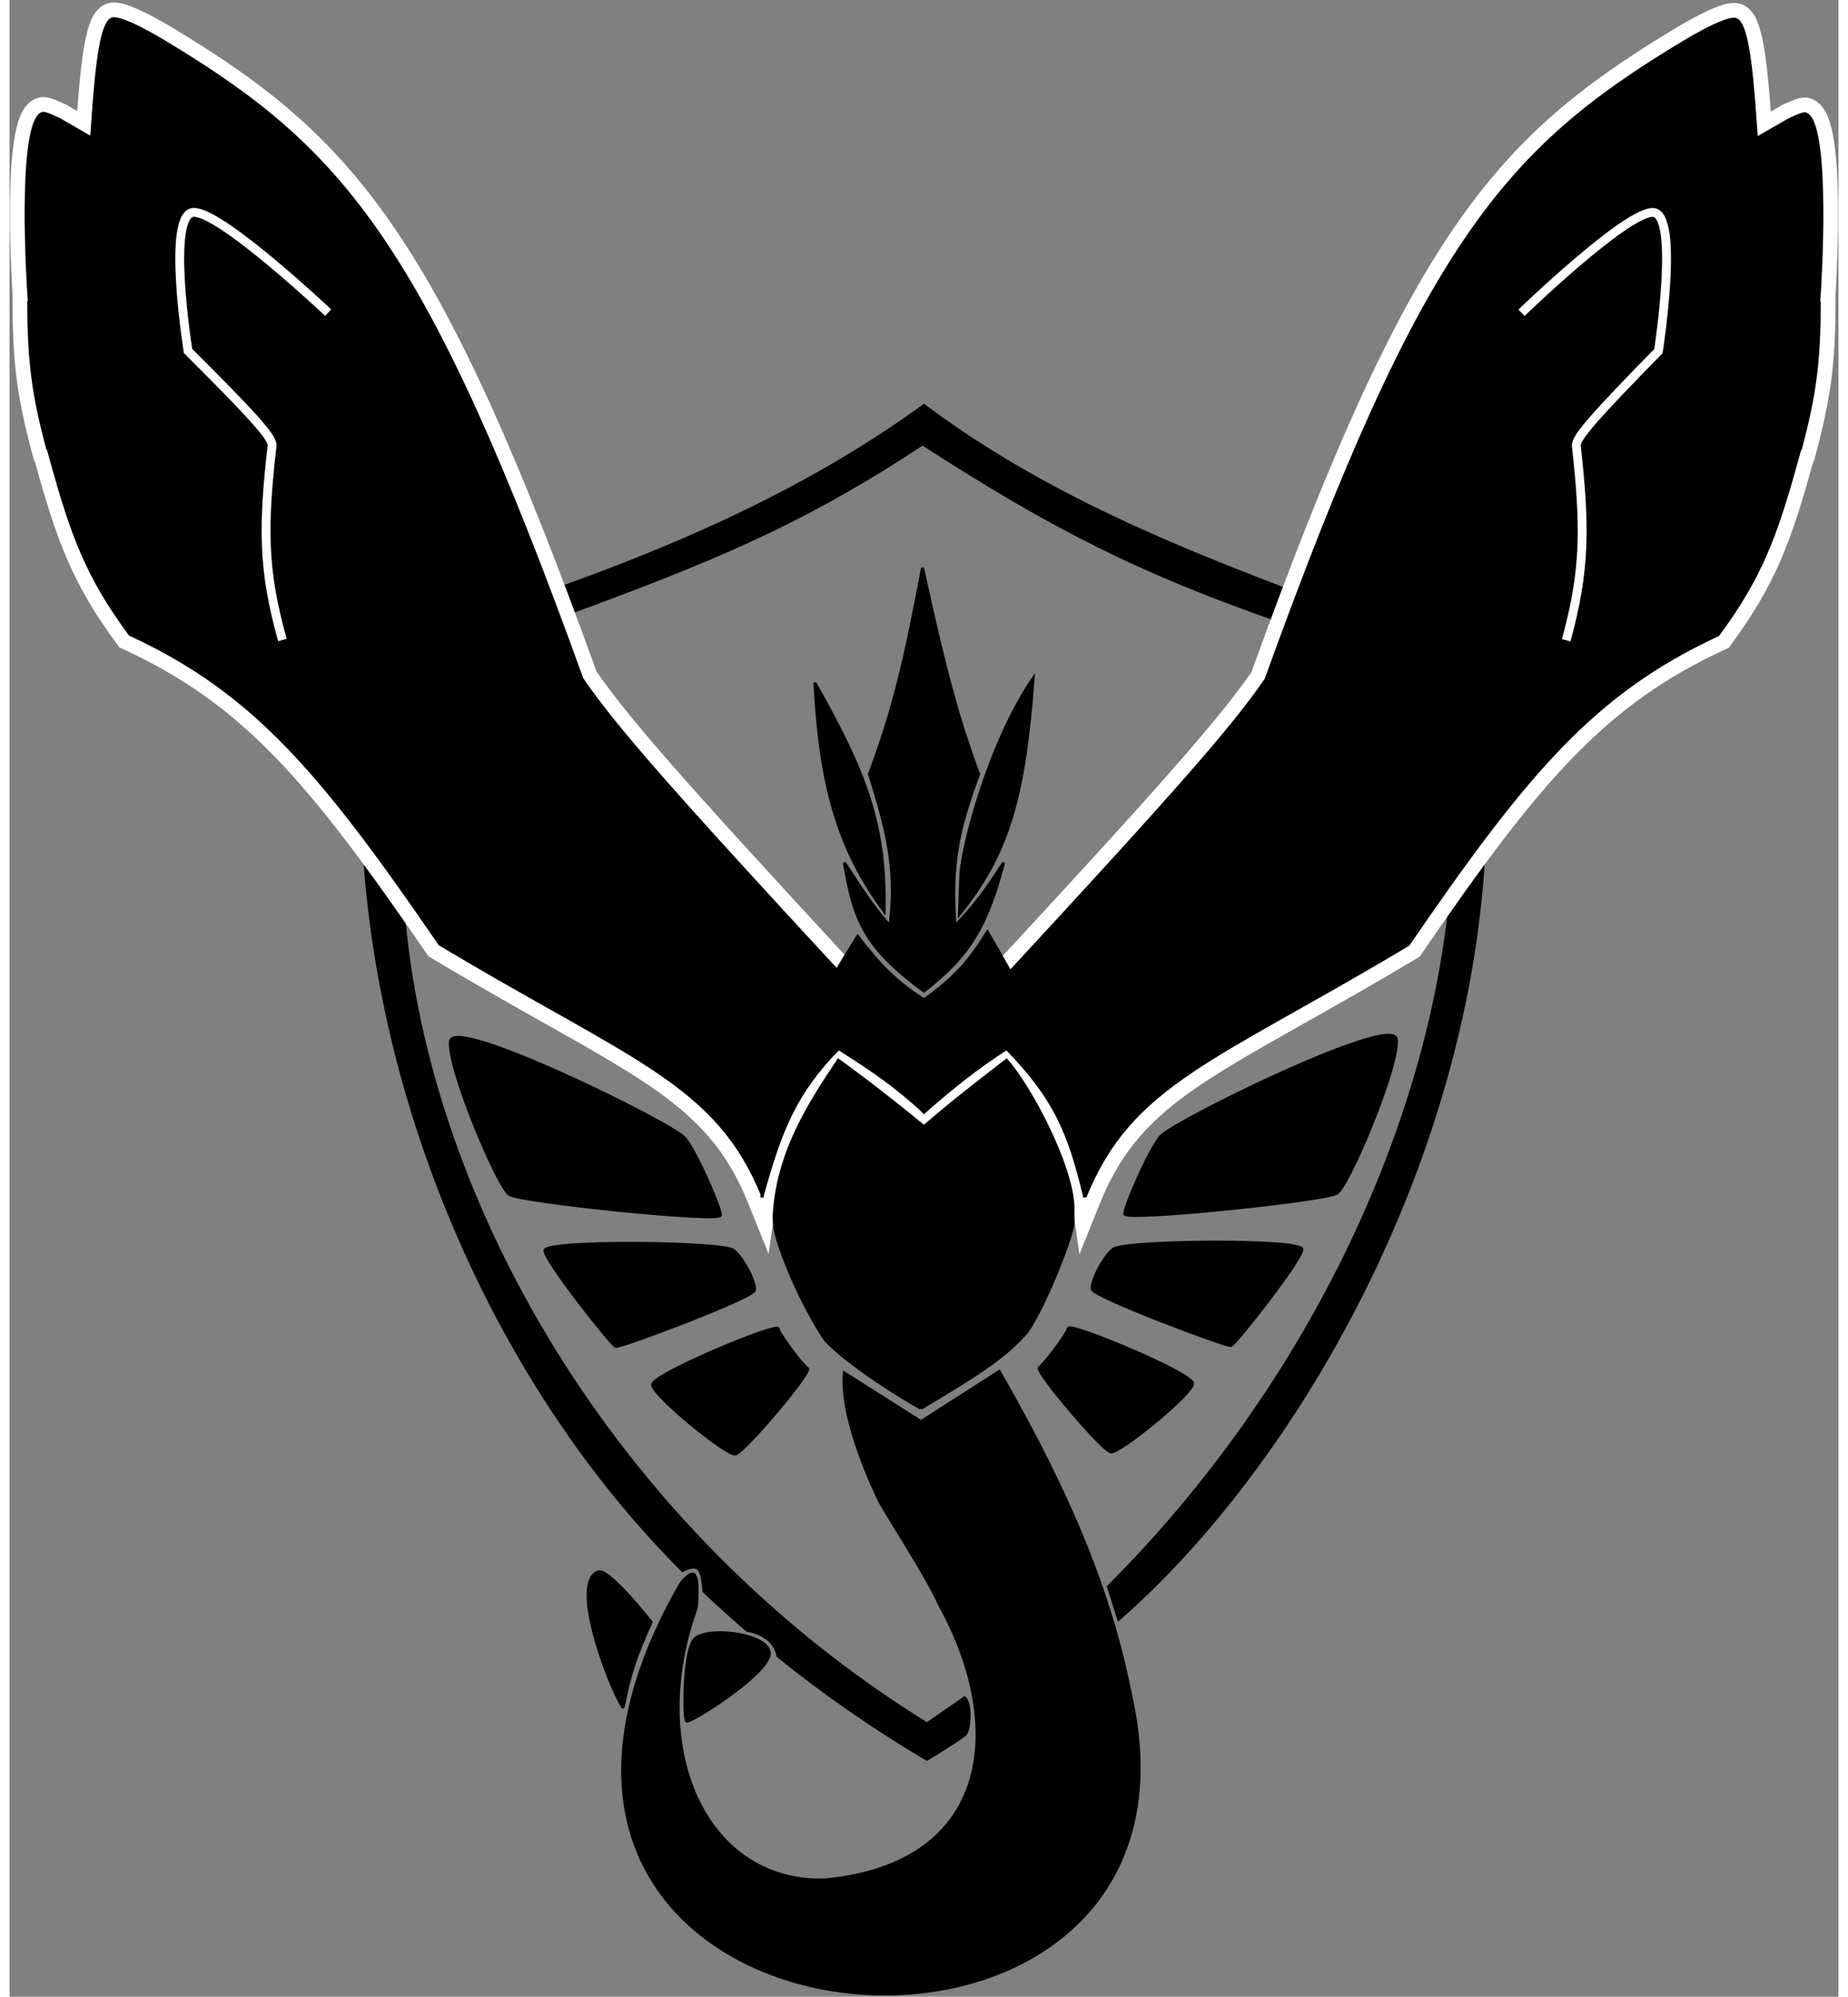 <svg width="62" height="67" viewBox="0 0 620 677" fill="none" xmlns="http://www.w3.org/2000/svg">
<rect x="0" y="0" width="620" height="677" fill="#808080" stroke="none"/>
<path d="M133 302.5L120 284.5C124.671 375.76 165.262 469.742 228.188 532.5C233.394 529.922 234.776 531.358 235.381 539.5C240.143 544.022 245.018 548.434 250 552.732C255.77 553.921 259.562 556.636 260.5 561.495C276.409 574.335 293.305 586.048 311 596.5C311 596.5 322.5 589.5 324 588C325.452 586.548 326.113 577.722 323.742 575.678L311 584.5C205 519 139 405.5 133 302.5Z" fill="black"/>
<path d="M324 575.5L311 584.5C205 519 139 405.5 133 302.5L120 284.5C124.671 375.76 165.262 469.742 228.188 532.5C233.394 529.922 234.776 531.358 235.381 539.5C240.143 544.022 245.018 548.434 250 552.732C255.77 553.921 259.562 556.636 260.5 561.495C276.409 574.335 293.305 586.048 311 596.5C311 596.5 322.5 589.5 324 588C325.5 586.5 326.155 577.136 323.5 575.5" stroke="black"/>
<path d="M309.998 137.5C267.498 168.5 219.998 187.5 183.498 200.5L118.5 221C119.07 248.403 118.969 264.346 119.998 285L126.248 293L132.998 303C129 270.5 131.126 253.522 129.998 226.5C151.366 220.82 159.536 218.175 186.498 209C237.476 190.281 268.028 177.922 309.498 150.5C353.788 179.069 382.954 193.96 431.998 211C454.911 219.191 467.697 223.065 490.5 229.5L489 299L500 284.5L502 221C475.839 214.155 461.203 210.149 435.498 201C397.498 186.5 350.498 168 309.998 137.5Z" fill="black" stroke="black"/>
<path d="M372.5 538C441.5 469 482.884 379 489 299L500 285C495.5 394 435.5 497 376 549L372.5 538Z" fill="black" stroke="black"/>
<path d="M334.929 332.551L333.817 330.908L335.165 329.452C395.417 264.351 412.533 244.503 423.259 228.997C449.715 155.653 470.024 110.607 491.246 79.373C512.572 47.985 534.76 30.636 564.693 12.524L564.728 12.502L564.869 12.415C564.991 12.34 565.169 12.23 565.396 12.092C565.85 11.816 566.5 11.424 567.289 10.96C568.866 10.033 571.015 8.807 573.284 7.625C575.538 6.45 577.978 5.282 580.122 4.5C581.189 4.111 582.261 3.788 583.244 3.623C584.136 3.473 585.366 3.375 586.486 3.855C588.276 4.622 589.379 6.345 590.139 8.14C590.934 10.02 591.582 12.529 592.145 15.648C593.216 21.576 594.063 30.187 594.863 41.982C597.216 40.64 599.516 39.308 601.732 38.001L601.839 37.938L601.952 37.885C603.975 36.948 605.418 36.324 606.476 35.976C607.423 35.663 608.584 35.379 609.758 35.77C612.048 36.452 613.339 38.655 614.119 40.574C614.98 42.694 615.597 45.428 616.054 48.444C616.972 54.505 617.316 62.256 617.379 69.82C617.442 77.408 617.221 84.906 616.985 90.501C616.867 93.3 616.745 95.627 616.653 97.255C616.606 98.069 616.568 98.709 616.54 99.147C616.527 99.35 616.517 99.509 616.51 99.622L616.502 102.659C616.452 123.054 615.004 134.216 609.922 153.296L609.602 154.499L609.394 154.583L608.917 156.317C601.56 183.02 596.253 197.201 581.517 217.138L581.136 217.653L580.555 217.922C539.344 236.953 516.826 263.293 476.568 322.064L476.259 322.515L475.789 322.796C461.394 331.411 448.801 338.508 437.774 344.723C436.135 345.646 434.531 346.55 432.961 347.437C420.802 354.302 410.716 360.099 402.218 365.846C385.337 377.263 374.845 388.402 367.323 407.084L363.849 415.713L362.53 406.505C360.16 389.97 357.477 377.748 353.302 366.555C349.132 355.374 343.435 345.114 334.929 332.551ZM614.002 99.653L614.911 99.715L614.911 99.715C614.653 99.697 614.352 99.677 614.002 99.653Z" fill="black" stroke="white" stroke-width="5"/>
<path d="M512.562 106.038C512.562 106.038 547.741 72.027 557.02 72.025C566.299 72.023 558.974 119.043 558.974 119.043C537.75 140.713 530.994 148.306 531.127 151.055C534.126 178.258 534.32 193.023 527.707 217.08" stroke="white" stroke-width="3"/>
<g  fill="none" >
<path d="M285.075 332.4L286.187 330.757L284.839 329.301C224.588 264.2 207.472 244.351 196.746 228.845C170.291 155.501 149.981 110.454 128.76 79.22C107.434 47.832 85.246 30.482 55.313 12.37L55.278 12.348L55.137 12.261C55.015 12.185 54.837 12.076 54.61 11.938C54.157 11.662 53.507 11.27 52.717 10.806C51.14 9.879 48.991 8.653 46.722 7.47C44.468 6.296 42.028 5.128 39.885 4.346C38.817 3.957 37.746 3.634 36.762 3.468C35.87 3.318 34.641 3.221 33.52 3.701C31.73 4.467 30.628 6.19 29.868 7.986C29.072 9.866 28.425 12.374 27.861 15.494C26.791 21.421 25.943 30.033 25.144 41.828C22.791 40.486 20.49 39.154 18.275 37.847L18.168 37.784L18.055 37.731C16.032 36.794 14.588 36.17 13.531 35.822C12.583 35.51 11.422 35.225 10.248 35.616C7.958 36.298 6.667 38.501 5.888 40.42C5.027 42.54 4.409 45.274 3.953 48.29C3.035 54.351 2.69 62.102 2.628 69.667C2.565 77.255 2.786 84.753 3.022 90.347C3.14 93.147 3.262 95.473 3.354 97.102C3.4 97.916 3.439 98.556 3.467 98.993C3.479 99.197 3.49 99.356 3.497 99.469L3.505 102.506C3.555 122.901 5.003 134.063 10.084 153.143L10.405 154.346L10.612 154.431L11.09 156.164C18.447 182.868 23.753 197.048 38.49 216.986L38.87 217.501L39.452 217.77C80.662 236.801 103.18 263.141 143.438 321.913L143.747 322.364L144.216 322.645C158.611 331.26 171.205 338.358 182.232 344.573C183.871 345.496 185.474 346.4 187.044 347.286C199.203 354.152 209.289 359.948 217.787 365.696C234.667 377.113 245.159 388.251 252.681 406.934L256.155 415.563L257.475 406.355C259.844 389.82 262.528 377.598 266.702 366.405C270.872 355.223 276.569 344.963 285.075 332.4ZM6.005 99.5L5.096 99.562L5.096 99.562C5.354 99.544 5.655 99.524 6.005 99.5Z" fill="black" stroke="white" stroke-width="5"/>
<path d="M108.003 105.998C108.003 105.998 72 72 62.503 71.998C53.007 71.996 60.503 118.998 60.503 118.998C82.225 140.66 89.139 148.25 89.003 150.998C85.934 178.191 85.736 192.95 92.503 216.998" stroke="white" stroke-width="3"/>
<path d="M229.513 583.504C228.501 582.499 228.527 560.509 232.013 556.004C235.5 551.5 256 553.5 257.513 560.004C259.027 566.509 230.526 584.509 229.513 583.504Z" fill="black" stroke="black"/>
<path d="M207.734 578.588C203 571 190 536.5 199.505 533C199.505 533 199.894 532.898 200.128 532.921C204.457 533.352 217.505 550 217.505 550C212.153 561.696 210.138 568.094 208.085 578.588C208.014 578.886 207.912 578.87 207.734 578.588Z" fill="black" stroke="black"/>
<path d="M294.497 508C294.497 508 281.497 482 282.993 465.502L309 482L335.502 465C360.502 508.5 373.501 541.5 380.001 574.5C414.501 726.5 132.5 703 227.494 537C227.635 536.827 227.774 536.66 227.91 536.5C232.086 531.572 233.478 532.815 232.994 542.5C232.919 543.998 232.994 544.593 232.499 546C216.494 591.5 234.493 635.5 272.507 637.401H276.495C332.997 632 337.997 585.5 315.497 544.5C310.021 532.526 295.497 511 294.497 508Z" fill="black" stroke="black"/>
<path d="M260.501 450.5C260 448.504 218 466 218 469.503C218 473.005 242.999 493.505 246 493C249.001 492.495 272.199 464.978 270.501 463.998C268.802 463.019 261.001 452.496 260.501 450.5Z" fill="black" stroke="black"/>
<path d="M205.5 456.5C204 456.002 181.5 427.5 181.5 424C181.5 420.5 242 420.999 245.5 424C249 427 253 434.999 252.5 437.5C252 440 207 456.998 205.5 456.5Z" fill="black" stroke="black"/>
<path d="M169.494 405.009C165.496 402.507 148.285 361.51 149.494 353.009C150.704 344.507 224.989 381.017 228.994 386.009C233 391 241 409.5 240.994 412.009C240.989 414.517 173.493 407.51 169.494 405.009Z" fill="black" stroke="black"/>
</g>
<path d="M358.988 450.353C359.484 448.384 401.068 465.641 401.068 469.096C401.068 472.551 376.317 492.769 373.346 492.272C370.375 491.774 347.406 464.633 349.087 463.667C350.769 462.701 358.493 452.322 358.988 450.353Z" fill="black" stroke="black"/>
<path d="M414.101 456.197C415.602 455.698 438.119 427.1 438.118 423.588C438.118 420.076 377.575 420.578 374.072 423.588C370.569 426.599 366.567 434.625 367.067 437.134C367.567 439.643 412.6 456.697 414.101 456.197Z" fill="black" stroke="black"/>
<path d="M449.977 404.549C454 402.035 471.316 360.829 470.099 352.285C468.882 343.74 394.142 380.436 390.112 385.452C386.082 390.469 378.033 409.063 378.039 411.584C378.044 414.106 445.953 407.063 449.977 404.549Z" fill="black" stroke="black"/>
<path d="M309.5 192.5C303.42 224.796 299.604 240.708 291.5 262.5C298.543 284.582 300.522 296.075 298.5 314C293.802 308.822 290.121 303.443 283 292.5C286.111 310.799 289.099 320.835 310 336C325.631 323.821 331.272 314.035 337 292.5C331.087 301.617 327.618 306.518 320.5 314C319.093 293.567 321.158 282.355 328.5 262.5C321.031 242.171 316.875 226.121 309.5 192.5Z" fill="black" stroke="black"/>
<path d="M322.5 296.5L322 310C338.5 289.5 344 270.5 347 230C332 252 323 287 322.5 296.5Z" fill="black" stroke="black"/>
<path d="M273 231.5C274.918 267.452 281.243 288.19 296.5 309C296.975 279.842 290.628 262.74 273 231.5Z" fill="black" stroke="black"/>
<path d="M281.5 356C265.5 369.5 259.5 387 255.5 406H364C361.5 389.5 355.5 372.5 338 356C338 356 325 362.5 310 378C298 364 281.5 356 281.5 356Z" fill="white"/>
<path d="M280.973 359.5C270.491 375 261.491 390 259.49 408.5C259.166 411.5 259.053 413.197 259.49 416.5C260 420.5 265.994 438 275.994 453.5C278.066 456.711 290.5 467 308.973 477.5L309.091 477.42C330 465 338 459.5 345 451.5C352 441 360.5 418 360.5 415V409C360 395 346 368.5 337.973 359.5L337.167 360.123C326.65 368.249 320.214 373.222 309.973 382C292.973 368 280.973 359.5 280.973 359.5Z" fill="black"/>
<path d="M308.973 477.5C309.013 477.473 309.052 477.447 309.091 477.42M308.973 477.5L309.091 477.42M308.973 477.5C290.5 467 278.066 456.711 275.994 453.5C265.994 438 260 420.5 259.49 416.5C259.053 413.197 259.166 411.5 259.49 408.5C261.491 390 270.491 375 280.973 359.5C280.973 359.5 292.973 368 309.973 382C320.473 373 326.973 368 337.973 359.5C346 368.5 360 395 360.5 409V415C360.5 418 352 441 345 451.5C338 459.5 330 465 309.091 477.42" stroke="black"/>
<path d="M255.006 406C257.069 374.414 263.921 354.997 287.506 317.5C295.375 327.615 300.153 332.563 310 339C320.59 331.37 325.126 326.216 331.5 316C355.373 356.908 362.715 376.81 364.5 406C359.207 383.537 354.123 372.108 338 355.5C327.039 362.656 320.916 367.681 310 377C300.528 368.386 293.997 363.717 281 355.5C266.613 370.421 261.535 382.173 255.006 406Z" fill="black" stroke="black"/>
</svg>
